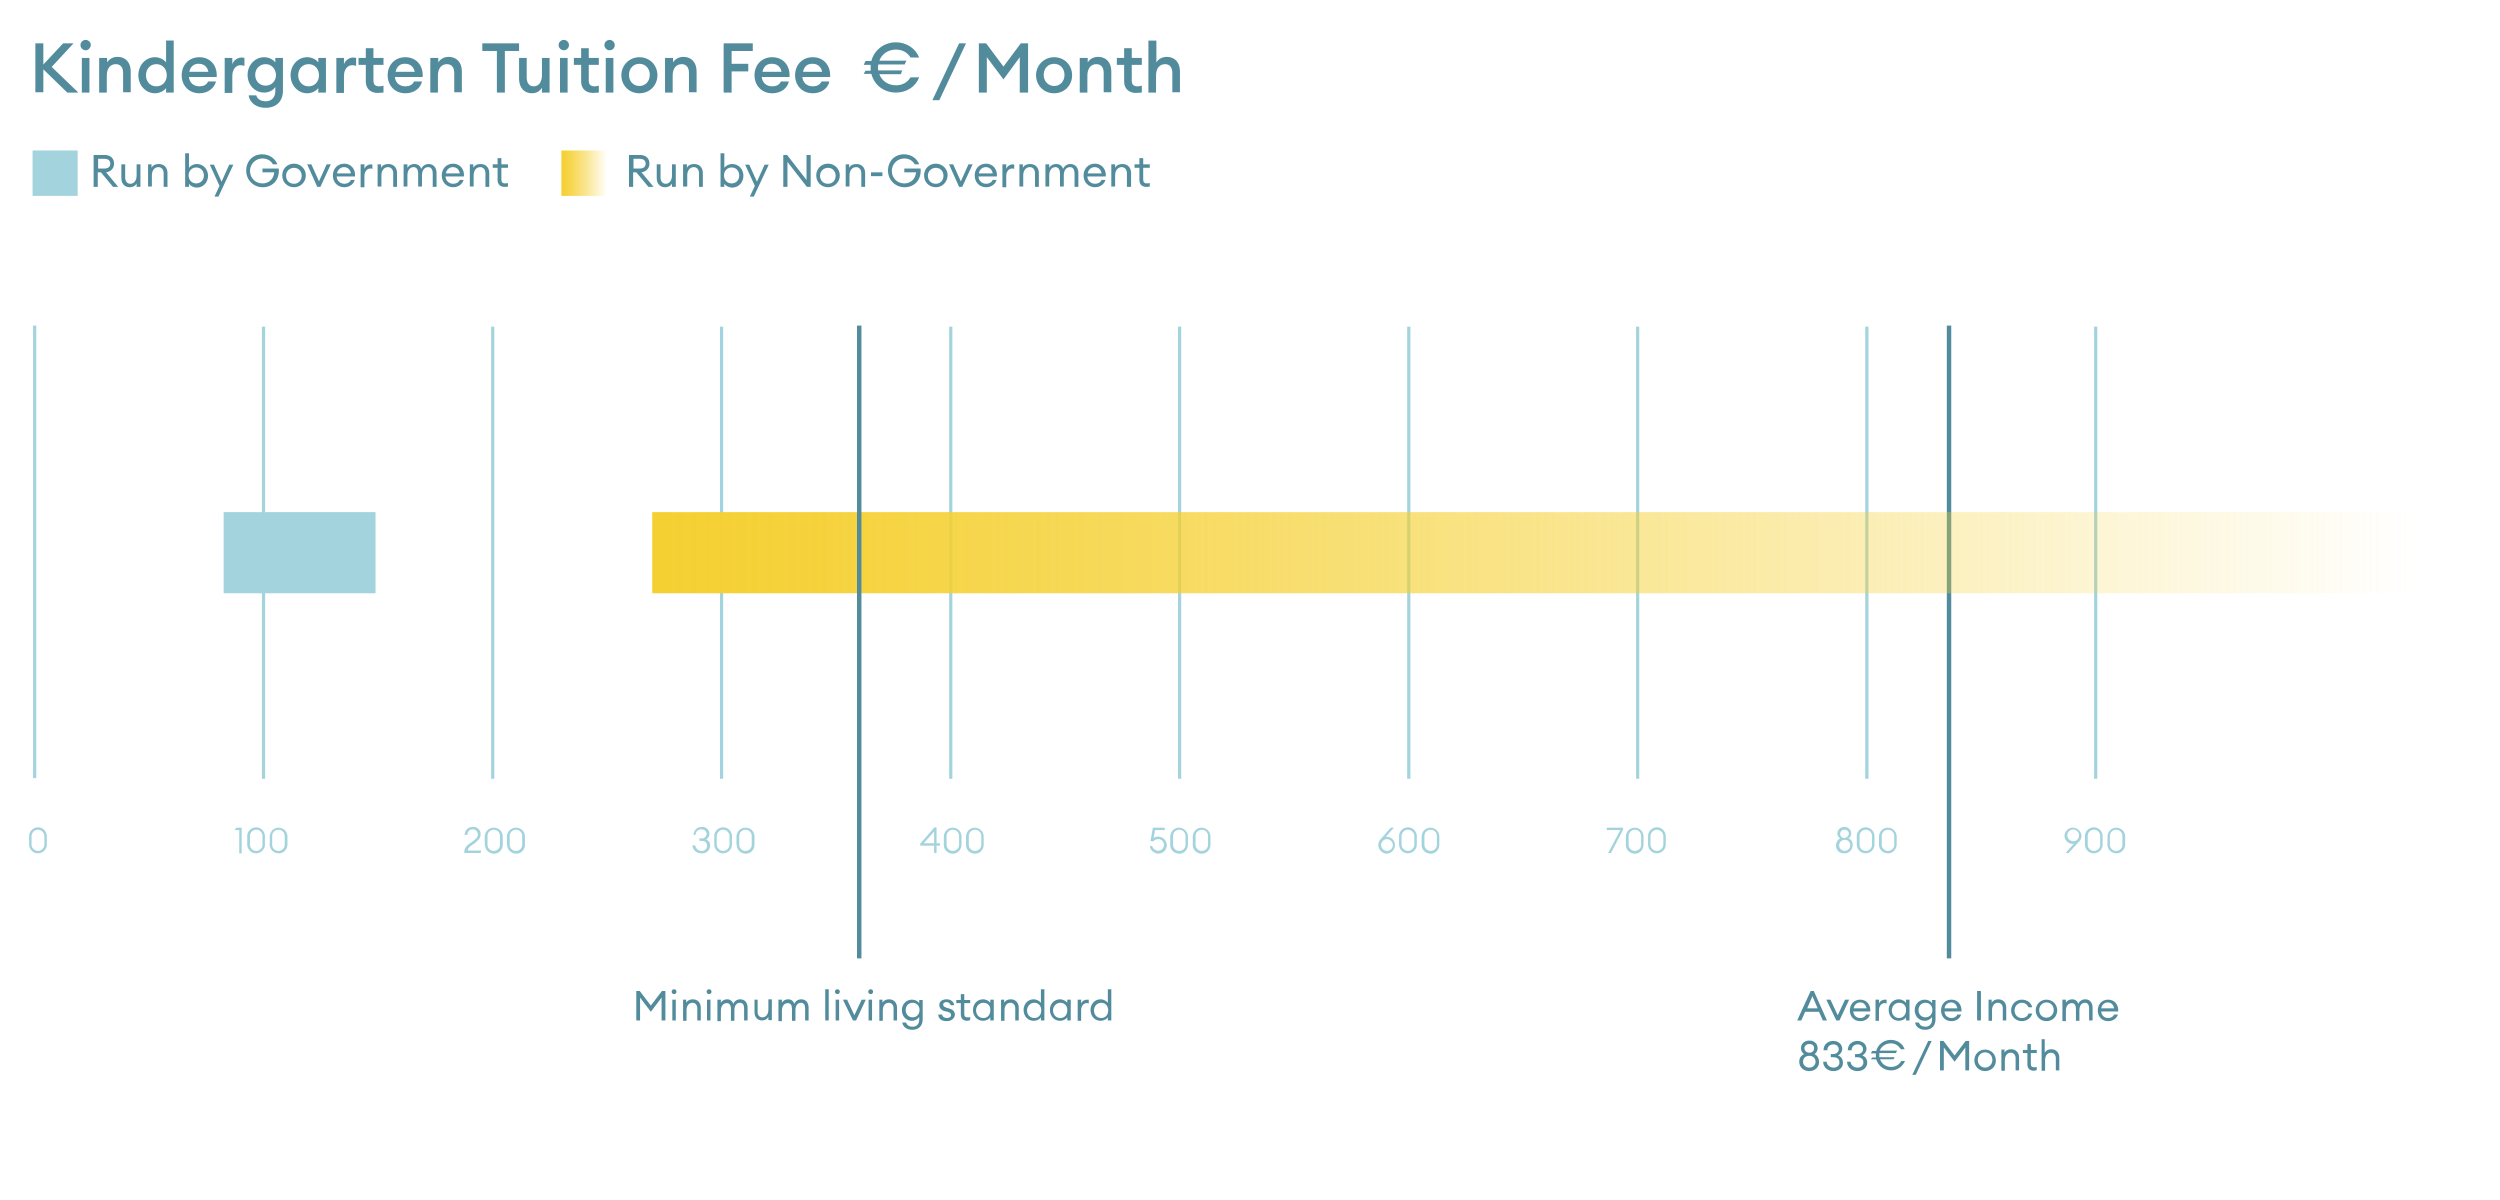 <?xml version="1.0" encoding="utf-8"?>
<!-- Generator: Adobe Illustrator 24.0.1, SVG Export Plug-In . SVG Version: 6.00 Build 0)  -->
<svg version="1.1" id="Layer_1" xmlns="http://www.w3.org/2000/svg" xmlns:xlink="http://www.w3.org/1999/xlink" x="0px" y="0px"
	 viewBox="0 0 721 346" style="enable-background:new 0 0 721 346;" xml:space="preserve">
<style type="text/css">
	.st0{fill:none;stroke:#A3D3DC;stroke-width:0.92;stroke-miterlimit:10;}
	.st1{fill:none;stroke:#528C9C;stroke-width:1.28;stroke-miterlimit:10;}
	.st2{fill:#A3D3DC;}
	.st3{fill:url(#SVGID_1_);}
	.st4{fill:url(#SVGID_2_);}
	.st5{enable-background:new    ;}
	.st6{fill:#528C9C;}
</style>
<title>Untitled-2</title>
<line class="st0" x1="10" y1="93.9" x2="10" y2="224.4"/>
<line class="st0" x1="76" y1="94.2" x2="76" y2="224.6"/>
<line class="st0" x1="142.1" y1="94.2" x2="142.1" y2="224.6"/>
<line class="st0" x1="208.1" y1="94.2" x2="208.1" y2="224.6"/>
<line class="st0" x1="274.2" y1="94.2" x2="274.2" y2="224.6"/>
<line class="st0" x1="406.3" y1="94.2" x2="406.3" y2="224.6"/>
<line class="st0" x1="472.3" y1="94.2" x2="472.3" y2="224.6"/>
<line class="st0" x1="538.4" y1="94.2" x2="538.4" y2="224.6"/>
<line class="st0" x1="604.4" y1="94.2" x2="604.4" y2="224.6"/>
<line class="st1" x1="562.1" y1="93.9" x2="562.1" y2="276.4"/>
<line class="st0" x1="340.2" y1="94.2" x2="340.2" y2="224.6"/>
<rect x="64.5" y="147.7" class="st2" width="43.8" height="23.4"/>
<rect x="9.4" y="43.4" class="st2" width="13" height="13.1"/>
<linearGradient id="SVGID_1_" gradientUnits="userSpaceOnUse" x1="161.95" y1="3193.95" x2="175.09" y2="3193.95" gradientTransform="matrix(1 0 0 1 0 -3144)">
	<stop  offset="0" style="stop-color:#F5D032"/>
	<stop  offset="9.000000e-02" style="stop-color:#F5D032;stop-opacity:0.95"/>
	<stop  offset="0.27" style="stop-color:#F5D032;stop-opacity:0.8"/>
	<stop  offset="0.5" style="stop-color:#F5D032;stop-opacity:0.57"/>
	<stop  offset="0.52" style="stop-color:#F5D032;stop-opacity:0.55"/>
	<stop  offset="0.71" style="stop-color:#F5D032;stop-opacity:0.34"/>
	<stop  offset="1" style="stop-color:#F5D032;stop-opacity:0"/>
</linearGradient>
<rect x="161.9" y="43.4" class="st3" width="13.1" height="13.1"/>
<linearGradient id="SVGID_2_" gradientUnits="userSpaceOnUse" x1="-6593.51" y1="-2500.33" x2="-6593.51" y2="-3009.03" gradientTransform="matrix(6.123234e-17 1 -1 6.123234e-17 -2312.23 6752.91)">
	<stop  offset="0" style="stop-color:#F5D032"/>
	<stop  offset="9.000000e-02" style="stop-color:#F5D032;stop-opacity:0.95"/>
	<stop  offset="0.27" style="stop-color:#F5D032;stop-opacity:0.8"/>
	<stop  offset="0.5" style="stop-color:#F5D032;stop-opacity:0.57"/>
	<stop  offset="0.52" style="stop-color:#F5D032;stop-opacity:0.55"/>
	<stop  offset="0.71" style="stop-color:#F5D032;stop-opacity:0.34"/>
	<stop  offset="1" style="stop-color:#F5D032;stop-opacity:0"/>
</linearGradient>
<rect x="188.1" y="147.7" class="st4" width="508.7" height="23.4"/>
<line class="st1" x1="247.8" y1="93.9" x2="247.8" y2="276.4"/>
<path class="st2" d="M529.5,243.8c0-0.9,0.5-1.7,1.2-2c-0.5-0.3-0.8-0.9-0.8-1.4c0-1,0.8-1.9,1.9-1.9h0.1c1-0.1,1.9,0.7,2,1.7
	c0,0.1,0,0.1,0,0.2c0,0.6-0.3,1.1-0.8,1.4c0.8,0.3,1.3,1.1,1.2,2c0,1.2-1,2.3-2.2,2.3c-0.1,0-0.2,0-0.2,0c-1.3,0.1-2.3-0.8-2.4-2.1
	C529.5,243.9,529.5,243.9,529.5,243.8z M533.6,243.8c0-0.9-0.6-1.6-1.5-1.6c-0.1,0-0.1,0-0.2,0c-0.9,0.1-1.5,0.8-1.5,1.7
	c0.1,0.9,0.8,1.5,1.7,1.5C533,245.3,533.6,244.6,533.6,243.8z M533.2,240.4c0-0.6-0.5-1.1-1.1-1.1H532c-0.6-0.1-1.2,0.4-1.3,1.1
	c0,0,0,0,0,0.1c0,0.7,0.6,1.2,1.2,1.2l0,0C532.6,241.6,533.2,241.1,533.2,240.4L533.2,240.4L533.2,240.4z"/>
<path class="st2" d="M535.5,243.4v-2.1c-0.1-1.4,1-2.6,2.4-2.7c1.4-0.1,2.6,1,2.7,2.4c0,0.1,0,0.2,0,0.3v2.1c0.1,1.4-1,2.6-2.4,2.7
	c-1.4,0.1-2.6-1-2.7-2.4C535.5,243.6,535.5,243.5,535.5,243.4z M539.9,243.4v-2.1c0.1-1-0.6-1.9-1.6-2s-1.9,0.6-2,1.6
	c0,0.1,0,0.3,0,0.4v2.1c-0.1,1,0.6,1.9,1.6,2s1.9-0.6,2-1.6C539.9,243.6,539.9,243.5,539.9,243.4z"/>
<path class="st2" d="M541.9,243.4v-2.1c0-1.4,1.1-2.6,2.5-2.6s2.6,1.1,2.6,2.5l0,0v2.1c0.1,1.4-0.9,2.7-2.3,2.8
	c-1.4,0.1-2.7-0.9-2.8-2.3C541.9,243.7,541.9,243.5,541.9,243.4z M546.3,243.4v-2.1c0.1-1-0.6-1.9-1.6-2s-1.9,0.6-2,1.6
	c0,0.1,0,0.3,0,0.4v2.1c-0.1,1,0.6,1.9,1.6,2s1.9-0.6,2-1.6C546.3,243.6,546.3,243.5,546.3,243.4z"/>
<path class="st2" d="M463.8,246l3.5-6.6h-3.9v-0.7h4.7v0.6l-3.5,6.7H463.8z"/>
<path class="st2" d="M468.9,243.4v-2.1c0-1.4,1.1-2.6,2.6-2.6c1.4,0,2.5,1.1,2.5,2.6v2.1c0.1,1.4-0.9,2.7-2.3,2.8s-2.7-0.9-2.8-2.3
	C468.9,243.7,468.9,243.5,468.9,243.4z M473.3,243.4v-2.1c0.1-1-0.6-1.9-1.6-2s-1.9,0.6-2,1.6c0,0.1,0,0.3,0,0.4v2.1
	c-0.1,1,0.6,1.9,1.6,2s1.9-0.6,2-1.6C473.3,243.6,473.3,243.5,473.3,243.4z"/>
<path class="st2" d="M475.3,243.4v-2.1c-0.1-1.4,1-2.6,2.4-2.7c1.4-0.1,2.6,1,2.7,2.4c0,0.1,0,0.2,0,0.3v2.1c0.1,1.4-1,2.6-2.4,2.7
	c-1.4,0.1-2.6-1-2.7-2.4C475.3,243.6,475.3,243.5,475.3,243.4z M479.7,243.4v-2.1c0.1-1-0.7-1.9-1.7-2s-1.9,0.7-2,1.7
	c0,0.1,0,0.2,0,0.3v2.1c-0.1,1,0.7,1.9,1.7,2s1.9-0.7,2-1.7C479.7,243.6,479.7,243.5,479.7,243.4z"/>
<path class="st2" d="M397.5,243.7c0-0.7,0.3-1.3,0.8-1.8l2.8-3.2h0.9l-2.4,2.7c0.1,0,0.3-0.1,0.4-0.1c1.3,0.1,2.3,1.1,2.3,2.4
	c0,1.4-1.1,2.5-2.5,2.5C398.6,246.1,397.5,245,397.5,243.7L397.5,243.7L397.5,243.7z M401.7,243.7c0-0.9-0.8-1.7-1.7-1.7
	c-0.9,0-1.7,0.8-1.7,1.7s0.8,1.7,1.7,1.7l0,0C400.9,245.4,401.7,244.7,401.7,243.7L401.7,243.7L401.7,243.7z"/>
<path class="st2" d="M403.5,243.4v-2.1c-0.1-1.4,1-2.6,2.4-2.7c1.4-0.1,2.6,1,2.7,2.4c0,0.1,0,0.2,0,0.3v2.1c0.1,1.4-1,2.6-2.4,2.7
	c-1.4,0.1-2.6-1-2.7-2.4C403.5,243.6,403.5,243.5,403.5,243.4z M407.9,243.4v-2.1c0.1-1-0.7-1.9-1.7-2s-1.9,0.7-2,1.7
	c0,0.1,0,0.2,0,0.3v2.1c-0.1,1,0.7,1.9,1.7,2s1.9-0.7,2-1.7C407.9,243.6,407.9,243.5,407.9,243.4z"/>
<path class="st2" d="M410,243.4v-2.1c0-1.4,1.1-2.6,2.5-2.6s2.6,1.1,2.6,2.6v2.1c0.1,1.4-0.9,2.7-2.3,2.8s-2.7-0.9-2.8-2.3
	C410,243.7,410,243.5,410,243.4z M414.4,243.4v-2.1c0.1-1-0.6-1.9-1.6-2s-1.9,0.6-2,1.6c0,0.1,0,0.3,0,0.4v2.1c-0.1,1,0.6,1.9,1.6,2
	s1.9-0.6,2-1.6C414.4,243.6,414.4,243.5,414.4,243.4z"/>
<path class="st2" d="M331.6,244h0.7c0.2,0.9,1.2,1.5,2.1,1.3c0.8-0.2,1.3-0.9,1.3-1.6c0-0.9-0.7-1.7-1.6-1.7H334
	c-0.6,0-1.1,0.3-1.5,0.7l-0.7-0.2l0.7-3.8h3.4v0.7h-2.8l-0.4,2.3c0.4-0.3,0.9-0.5,1.4-0.4c1.3,0,2.4,1.1,2.4,2.5
	c0,1.3-1.1,2.4-2.5,2.4C332.8,246.1,331.7,245.2,331.6,244z"/>
<path class="st2" d="M337.5,243.4v-2.1c0-1.4,1.1-2.6,2.5-2.6s2.6,1.1,2.6,2.6v2.1c0.1,1.4-0.9,2.7-2.3,2.8s-2.7-0.9-2.8-2.3
	C337.5,243.7,337.5,243.5,337.5,243.4z M341.9,243.4v-2.1c0.1-1-0.6-1.9-1.6-2s-1.9,0.6-2,1.6c0,0.1,0,0.3,0,0.4v2.1
	c-0.1,1,0.6,1.9,1.6,2s1.9-0.6,2-1.6C341.9,243.6,341.9,243.5,341.9,243.4z"/>
<path class="st2" d="M344,243.4v-2.1c0-1.4,1.1-2.6,2.5-2.6s2.6,1.1,2.6,2.6v2.1c0.1,1.4-0.9,2.7-2.3,2.8s-2.7-0.9-2.8-2.3
	C344,243.7,344,243.5,344,243.4z M348.4,243.4v-2.1c0.1-1-0.6-1.9-1.6-2s-1.9,0.6-2,1.6c0,0.1,0,0.3,0,0.4v2.1c-0.1,1,0.6,1.9,1.6,2
	s1.9-0.6,2-1.6C348.4,243.6,348.4,243.5,348.4,243.4z"/>
<path class="st2" d="M269.4,243.9h-4v-0.6l4.1-4.7h0.6v4.6h1v0.7h-1v2.1h-0.7V243.9z M269.4,239.8l-3,3.4h3V239.8z"/>
<path class="st2" d="M272.2,243.4v-2.1c0-1.4,1.1-2.6,2.6-2.6c1.4,0,2.5,1.1,2.5,2.6v2.1c0.1,1.4-0.9,2.7-2.3,2.8s-2.7-0.9-2.8-2.3
	C272.2,243.7,272.2,243.5,272.2,243.4z M276.6,243.4v-2.1c0.1-1-0.6-1.9-1.6-2s-1.9,0.6-2,1.6c0,0.1,0,0.3,0,0.4v2.1
	c-0.1,1,0.6,1.9,1.6,2s1.9-0.6,2-1.6C276.6,243.6,276.6,243.5,276.6,243.4z"/>
<path class="st2" d="M278.6,243.4v-2.1c0-1.4,1.1-2.6,2.5-2.6s2.6,1.1,2.6,2.6v2.1c0.1,1.4-0.9,2.7-2.3,2.8s-2.7-0.9-2.8-2.3
	C278.6,243.7,278.6,243.5,278.6,243.4z M283,243.4v-2.1c0.1-1-0.6-1.9-1.6-2s-1.9,0.6-2,1.6c0,0.1,0,0.3,0,0.4v2.1
	c-0.1,1,0.6,1.9,1.6,2s1.9-0.6,2-1.6C283,243.6,283,243.5,283,243.4z"/>
<path class="st2" d="M199.8,243.8h0.7c0.1,0.9,0.9,1.6,1.8,1.6c0.8,0.1,1.5-0.5,1.6-1.3c0-0.1,0-0.1,0-0.2c0-1-0.7-1.4-1.7-1.4h-0.5
	v-0.7h0.6c0.8,0.1,1.4-0.5,1.5-1.3l0,0c0-0.7-0.6-1.3-1.4-1.3h-0.1c-0.8-0.1-1.6,0.5-1.7,1.4c0,0.1,0,0.1,0,0.2H200
	c0-1.2,1-2.3,2.2-2.3c0.1,0,0.1,0,0.2,0c1.1-0.1,2.1,0.7,2.2,1.8c0,0.1,0,0.1,0,0.2c0,0.7-0.4,1.3-1,1.6c0.8,0.3,1.3,1,1.2,1.8
	c0,1.2-1,2.2-2.2,2.2c-0.1,0-0.1,0-0.2,0c-1.3,0.1-2.5-0.8-2.7-2.1C199.8,243.9,199.8,243.9,199.8,243.8z"/>
<path class="st2" d="M206,243.4v-2.1c-0.1-1.4,1-2.6,2.4-2.7s2.6,1,2.7,2.4c0,0.1,0,0.2,0,0.3v2.1c0.1,1.4-1,2.6-2.4,2.7
	s-2.6-1-2.7-2.4C206,243.6,206,243.5,206,243.4z M210.4,243.4v-2.1c0.1-1-0.7-1.9-1.7-2s-1.9,0.7-2,1.7c0,0.1,0,0.2,0,0.3v2.1
	c-0.1,1,0.7,1.9,1.7,2s1.9-0.7,2-1.7C210.4,243.6,210.4,243.5,210.4,243.4z"/>
<path class="st2" d="M212.4,243.4v-2.1c0-1.4,1.1-2.6,2.6-2.6s2.6,1.1,2.6,2.6v2.1c0.1,1.4-0.9,2.7-2.3,2.8
	c-1.4,0.1-2.7-0.9-2.8-2.3C212.4,243.7,212.4,243.5,212.4,243.4z M216.8,243.4v-2.1c0.1-1-0.6-1.9-1.6-2s-1.9,0.6-2,1.6
	c0,0.1,0,0.3,0,0.4v2.1c-0.1,1,0.6,1.9,1.6,2s1.9-0.6,2-1.6C216.8,243.6,216.8,243.5,216.8,243.4z"/>
<path class="st2" d="M138.6,246h-4.7v-0.3c0-1.6,1.4-2.3,2.5-3.1c0.9-0.7,1.4-1.1,1.4-2c0-0.7-0.6-1.4-1.3-1.4h-0.1
	c-0.8-0.1-1.6,0.6-1.6,1.4c0,0.1,0,0.1,0,0.2H134c0-1.2,0.9-2.3,2.2-2.3c0.1,0,0.1,0,0.2,0c1.1-0.1,2.1,0.7,2.2,1.8
	c0,0.1,0,0.2,0,0.3c0,1-0.5,1.6-1.7,2.6c-1,0.7-1.9,1.1-2,2.1h3.9L138.6,246z"/>
<path class="st2" d="M139.8,243.4v-2.1c0-1.4,1.1-2.6,2.6-2.6s2.6,1.1,2.6,2.6v2.1c0.1,1.4-0.9,2.7-2.3,2.8
	c-1.4,0.1-2.7-0.9-2.8-2.3C139.8,243.7,139.8,243.5,139.8,243.4z M144.2,243.4v-2.1c0.1-1-0.6-1.9-1.6-2s-1.9,0.6-2,1.6
	c0,0.1,0,0.3,0,0.4v2.1c-0.1,1,0.6,1.9,1.6,2s1.9-0.6,2-1.6C144.2,243.6,144.2,243.5,144.2,243.4z"/>
<path class="st2" d="M146.2,243.4v-2.1c0-1.4,1.1-2.6,2.6-2.6s2.6,1.1,2.6,2.6v2.1c0.1,1.4-0.9,2.7-2.3,2.8
	c-1.4,0.1-2.7-0.9-2.8-2.3C146.2,243.7,146.2,243.5,146.2,243.4z M150.6,243.4v-2.1c0.1-1-0.6-1.9-1.6-2s-1.9,0.6-2,1.6
	c0,0.1,0,0.3,0,0.4v2.1c-0.1,1,0.6,1.9,1.6,2s1.9-0.6,2-1.6C150.6,243.6,150.6,243.5,150.6,243.4z"/>
<path class="st2" d="M69,239.4h-1.4l0.6-0.7h1.5v7.4H69V239.4z"/>
<path class="st2" d="M71.3,243.4v-2.1c-0.1-1.4,1-2.6,2.4-2.7c1.4-0.1,2.6,1,2.7,2.4c0,0.1,0,0.2,0,0.3v2.1c0.1,1.4-1,2.6-2.4,2.7
	c-1.4,0.1-2.6-1-2.7-2.4C71.3,243.6,71.3,243.5,71.3,243.4z M75.7,243.4v-2.1c0.1-1-0.6-1.9-1.6-2s-1.9,0.6-2,1.6c0,0.1,0,0.3,0,0.4
	v2.1c-0.1,1,0.6,1.9,1.6,2s1.9-0.6,2-1.6C75.7,243.6,75.7,243.5,75.7,243.4z"/>
<path class="st2" d="M77.8,243.4v-2.1c0-1.4,1.1-2.6,2.5-2.6s2.6,1.1,2.6,2.5l0,0v2.1c0.1,1.4-0.9,2.7-2.3,2.8s-2.7-0.9-2.8-2.3
	C77.7,243.7,77.7,243.5,77.8,243.4z M82.1,243.4v-2.1c0.1-1-0.6-1.9-1.6-2s-1.9,0.6-2,1.6c0,0.1,0,0.3,0,0.4v2.1
	c-0.1,1,0.6,1.9,1.6,2s1.9-0.6,2-1.6C82.1,243.6,82.1,243.5,82.1,243.4z"/>
<path class="st2" d="M8.4,243.4v-2.1c-0.1-1.4,1-2.6,2.4-2.7s2.6,1,2.7,2.4c0,0.1,0,0.2,0,0.3v2.1c0.1,1.4-1,2.6-2.4,2.7
	s-2.6-1-2.7-2.4C8.4,243.6,8.4,243.5,8.4,243.4z M12.8,243.4v-2.1c0.1-1-0.7-1.9-1.7-2s-1.9,0.7-2,1.7c0,0.1,0,0.2,0,0.3v2.1
	c-0.1,1,0.7,1.9,1.7,2s1.9-0.7,2-1.7C12.8,243.6,12.8,243.5,12.8,243.4z"/>
<path class="st2" d="M598.1,243.3c-0.1,0-0.3,0.1-0.4,0.1c-1.3-0.1-2.3-1.1-2.3-2.4c0.1-1.4,1.3-2.4,2.6-2.3
	c1.2,0.1,2.2,1.1,2.3,2.3c0,0.7-0.3,1.4-0.8,1.8l-2.9,3.2h-0.9L598.1,243.3z M599.6,240.9c0-0.9-0.8-1.7-1.7-1.7s-1.7,0.8-1.7,1.7
	s0.8,1.7,1.7,1.7l0,0C598.8,242.7,599.6,241.9,599.6,240.9C599.6,241,599.6,241,599.6,240.9L599.6,240.9z"/>
<path class="st2" d="M601.3,243.4v-2.1c-0.1-1.4,1-2.6,2.4-2.7c1.4-0.1,2.6,1,2.7,2.4c0,0.1,0,0.2,0,0.3v2.1c0.1,1.4-1,2.6-2.4,2.7
	c-1.4,0.1-2.6-1-2.7-2.4C601.3,243.6,601.3,243.5,601.3,243.4z M605.7,243.4v-2.1c0.1-1-0.6-1.9-1.6-2s-1.9,0.6-2,1.6
	c0,0.1,0,0.3,0,0.4v2.1c-0.1,1,0.6,1.9,1.6,2s1.9-0.6,2-1.6C605.7,243.6,605.7,243.5,605.7,243.4z"/>
<path class="st2" d="M607.8,243.4v-2.1c0-1.4,1.1-2.6,2.5-2.6s2.6,1.1,2.6,2.5l0,0v2.1c0.1,1.4-0.9,2.7-2.3,2.8
	c-1.4,0.1-2.7-0.9-2.8-2.3C607.7,243.7,607.7,243.5,607.8,243.4z M612.1,243.4v-2.1c0.1-1-0.6-1.9-1.6-2s-1.9,0.6-2,1.6
	c0,0.1,0,0.3,0,0.4v2.1c-0.1,1,0.6,1.9,1.6,2s1.9-0.6,2-1.6C612.1,243.6,612.1,243.5,612.1,243.4z"/>
<g class="st5">
	<path class="st6" d="M10.2,12.5h2.3v6.1l5.7-6.1h3l-6.3,6.8l7.7,7.4h-3.2L12.5,20v6.6h-2.3V12.5z"/>
	<path class="st6" d="M24.7,14.5c-0.8,0-1.5-0.7-1.5-1.5c0-0.8,0.7-1.5,1.5-1.5c0.8,0,1.5,0.7,1.5,1.5
		C26.1,13.8,25.5,14.5,24.7,14.5z M23.6,16.7h2.2v10h-2.2V16.7z"/>
	<path class="st6" d="M28.7,16.7h2.2V18c0.6-1,1.7-1.6,3-1.6c2.3,0,3.8,1.6,3.8,4.2v6h-2.2V21c0-1.6-0.8-2.5-2.1-2.5
		c-1.5,0-2.6,1.1-2.6,3.3v4.9h-2.2V16.7z"/>
	<path class="st6" d="M44.7,16.5c1.4,0,2.6,0.7,3.2,1.5v-6.3h2.2v15h-2.2v-1.3c-0.6,0.8-1.8,1.5-3.2,1.5c-2.7,0-4.8-2.3-4.8-5.2
		S42,16.5,44.7,16.5z M45.1,18.5c-1.8,0-3,1.4-3,3.2c0,1.8,1.2,3.2,3,3.2c1.8,0,3-1.4,3-3.2C48.1,19.9,46.9,18.5,45.1,18.5z"/>
	<path class="st6" d="M57.5,26.9c-3,0-5.1-2.2-5.1-5.2c0-3,2.1-5.2,5.1-5.2c3.1,0,5.2,2.3,5,5.7h-8c0.1,1.5,1.2,2.7,3,2.7
		c1.1,0,2.1-0.4,2.5-1.4h2.3C61.8,25.4,60,26.9,57.5,26.9z M54.6,20.7h5.5c-0.3-1.6-1.5-2.3-2.7-2.3C56.1,18.3,54.9,19.1,54.6,20.7z
		"/>
	<path class="st6" d="M64.8,16.7H67v1.8c0.4-1.1,1.5-1.9,2.6-1.9c0.3,0,0.6,0,0.9,0.1v2.3c-0.4-0.1-0.7-0.2-1.1-0.2
		c-1.3,0-2.4,1.1-2.4,3.1v4.9h-2.2V16.7z"/>
	<path class="st6" d="M73.9,27.5c0.4,1.2,1.4,1.7,2.8,1.7c1.5,0,2.7-1,2.7-2.9v-1.2c-0.6,0.9-1.8,1.6-3.2,1.6
		c-2.7,0-4.8-2.2-4.8-5.1c0-2.8,2.1-5.1,4.8-5.1c1.4,0,2.6,0.7,3.2,1.5v-1.3h2.2v9.4c0,3.5-2.3,5-5,5c-2.7,0-4.6-1.5-4.9-3.6H73.9z
		 M76.6,18.5c-1.7,0-3,1.3-3,3.1c0,1.8,1.3,3.1,3,3.1c1.7,0,3-1.3,3-3.1C79.5,19.8,78.3,18.5,76.6,18.5z"/>
	<path class="st6" d="M88.6,16.5c1.4,0,2.6,0.7,3.2,1.5v-1.3H94v10h-2.2v-1.3c-0.6,0.8-1.8,1.5-3.2,1.5c-2.7,0-4.8-2.3-4.8-5.2
		S85.9,16.5,88.6,16.5z M89,18.5c-1.8,0-3,1.4-3,3.2c0,1.8,1.2,3.2,3,3.2c1.8,0,3-1.4,3-3.2C92,19.9,90.8,18.5,89,18.5z"/>
	<path class="st6" d="M97,16.7h2.2v1.8c0.4-1.1,1.5-1.9,2.6-1.9c0.3,0,0.6,0,0.9,0.1v2.3c-0.4-0.1-0.7-0.2-1.1-0.2
		c-1.3,0-2.4,1.1-2.4,3.1v4.9H97V16.7z"/>
	<path class="st6" d="M108.9,26.8c-1.9,0-3.4-1.1-3.4-3.3v-4.8h-2.1v-2h2.1v-2.8h2.2v2.8h2.9v2h-2.9v4.5c0,1.2,0.5,1.7,1.7,1.7
		c0.4,0,0.9-0.1,1.2-0.2v2C110.1,26.7,109.6,26.8,108.9,26.8z"/>
	<path class="st6" d="M116.9,26.9c-3,0-5.1-2.2-5.1-5.2c0-3,2.1-5.2,5.1-5.2c3.1,0,5.2,2.3,5,5.7h-8c0.1,1.5,1.2,2.7,3,2.7
		c1.1,0,2.1-0.4,2.5-1.4h2.3C121.3,25.4,119.5,26.9,116.9,26.9z M114.1,20.7h5.5c-0.3-1.6-1.5-2.3-2.7-2.3
		C115.5,18.3,114.4,19.1,114.1,20.7z"/>
	<path class="st6" d="M124.2,16.7h2.2V18c0.6-1,1.7-1.6,3-1.6c2.3,0,3.8,1.6,3.8,4.2v6h-2.2V21c0-1.6-0.8-2.5-2.1-2.5
		c-1.5,0-2.6,1.1-2.6,3.3v4.9h-2.2V16.7z"/>
	<path class="st6" d="M143.2,14.7h-4.1v-2.2h10.6v2.2h-4.1v12h-2.3V14.7z"/>
	<path class="st6" d="M149.7,16.7h2.2v5.6c0,1.6,0.7,2.6,2,2.6c1.4,0,2.4-1.1,2.4-3.3v-4.9h2.2v10h-2.2v-1.4c-0.6,1-1.6,1.6-2.9,1.6
		c-2.3,0-3.7-1.7-3.7-4.2V16.7z"/>
	<path class="st6" d="M162.6,14.5c-0.8,0-1.5-0.7-1.5-1.5c0-0.8,0.7-1.5,1.5-1.5c0.8,0,1.5,0.7,1.5,1.5
		C164.1,13.8,163.4,14.5,162.6,14.5z M161.5,16.7h2.2v10h-2.2V16.7z"/>
	<path class="st6" d="M171,26.8c-1.9,0-3.4-1.1-3.4-3.3v-4.8h-2.1v-2h2.1v-2.8h2.2v2.8h2.9v2h-2.9v4.5c0,1.2,0.5,1.7,1.7,1.7
		c0.4,0,0.9-0.1,1.2-0.2v2C172.2,26.7,171.7,26.8,171,26.8z"/>
	<path class="st6" d="M175.8,14.5c-0.8,0-1.5-0.7-1.5-1.5c0-0.8,0.7-1.5,1.5-1.5c0.8,0,1.5,0.7,1.5,1.5
		C177.3,13.8,176.7,14.5,175.8,14.5z M174.7,16.7h2.2v10h-2.2V16.7z"/>
	<path class="st6" d="M184.4,26.9c-3,0-5.2-2.3-5.2-5.2s2.3-5.2,5.2-5.2c3,0,5.2,2.3,5.2,5.2S187.4,26.9,184.4,26.9z M184.4,24.8
		c1.8,0,3-1.4,3-3.2s-1.2-3.2-3-3.2c-1.8,0-3,1.4-3,3.2S182.6,24.8,184.4,24.8z"/>
	<path class="st6" d="M191.9,16.7h2.2V18c0.6-1,1.7-1.6,3-1.6c2.3,0,3.8,1.6,3.8,4.2v6h-2.2V21c0-1.6-0.8-2.5-2.1-2.5
		c-1.5,0-2.6,1.1-2.6,3.3v4.9h-2.2V16.7z"/>
	<path class="st6" d="M208.7,12.5h8.4v2.2h-6.1v3.7h4.8v2.2h-4.8v6.1h-2.3V12.5z"/>
	<path class="st6" d="M222.7,26.9c-3,0-5.1-2.2-5.1-5.2c0-3,2.1-5.2,5.1-5.2c3.1,0,5.2,2.3,5,5.7h-8c0.1,1.5,1.2,2.7,3,2.7
		c1.1,0,2.1-0.4,2.5-1.4h2.3C227.1,25.4,225.3,26.9,222.7,26.9z M219.9,20.7h5.5c-0.3-1.6-1.5-2.3-2.7-2.3
		C221.3,18.3,220.2,19.1,219.9,20.7z"/>
	<path class="st6" d="M234.4,26.9c-3,0-5.1-2.2-5.1-5.2c0-3,2.1-5.2,5.1-5.2c3.1,0,5.2,2.3,5,5.7h-8c0.1,1.5,1.2,2.7,3,2.7
		c1.1,0,2.1-0.4,2.5-1.4h2.3C238.8,25.4,237,26.9,234.4,26.9z M231.6,20.7h5.5c-0.3-1.6-1.5-2.3-2.7-2.3
		C233,18.3,231.9,19.1,231.6,20.7z"/>
</g>
<g class="st5">
	<path class="st6" d="M249.6,20.4h1.5c0-0.3,0-0.6,0-0.8c0-0.3,0-0.6,0-0.9h-2l0.5-1.1h1.7c0.8-3.2,3.7-5.4,7.1-5.4
		c3,0,5.6,1.7,6.7,4.4h-2.5c-0.9-1.5-2.4-2.3-4.2-2.3c-2.3,0-4.1,1.3-4.8,3.2h7.8l-0.5,1.1h-7.6c0,0.3-0.1,0.6-0.1,0.9
		c0,0.3,0,0.6,0.1,0.8h6.9l-0.4,1.1h-6.2c0.7,1.9,2.5,3.2,4.8,3.2c1.8,0,3.3-0.8,4.2-2.3h2.5c-1.1,2.8-3.7,4.4-6.7,4.4
		c-3.5,0-6.3-2.2-7.1-5.4h-2.2L249.6,20.4z"/>
</g>
<g class="st5">
	<path class="st6" d="M276.6,12.5h2l-7.7,16.4h-2L276.6,12.5z"/>
</g>
<g class="st5">
	<path class="st6" d="M284.6,16.5v10.2h-2.3V12.5h2.1l5,6.7l5-6.7h2.1v14.2h-2.4V16.5l-4.7,6.4L284.6,16.5z"/>
	<path class="st6" d="M304,26.9c-3,0-5.2-2.3-5.2-5.2s2.3-5.2,5.2-5.2c3,0,5.2,2.3,5.2,5.2S307,26.9,304,26.9z M304,24.8
		c1.8,0,3-1.4,3-3.2s-1.2-3.2-3-3.2c-1.8,0-3,1.4-3,3.2S302.3,24.8,304,24.8z"/>
	<path class="st6" d="M311.5,16.7h2.2V18c0.6-1,1.7-1.6,3-1.6c2.3,0,3.8,1.6,3.8,4.2v6h-2.2V21c0-1.6-0.8-2.5-2.1-2.5
		c-1.5,0-2.6,1.1-2.6,3.3v4.9h-2.2V16.7z"/>
	<path class="st6" d="M327.6,26.8c-1.9,0-3.4-1.1-3.4-3.3v-4.8h-2.1v-2h2.1v-2.8h2.2v2.8h2.9v2h-2.9v4.5c0,1.2,0.5,1.7,1.7,1.7
		c0.4,0,0.9-0.1,1.2-0.2v2C328.8,26.7,328.3,26.8,327.6,26.8z"/>
	<path class="st6" d="M331.3,11.7h2.2V18c0.6-1,1.7-1.6,3-1.6c2.3,0,3.8,1.6,3.8,4.2v6h-2.2V21c0-1.6-0.8-2.5-2.1-2.5
		c-1.5,0-2.6,1.1-2.6,3.3v4.9h-2.2V11.7z"/>
</g>
<g class="st5">
	<path class="st6" d="M27.1,44.7h3.1c1.7,0,2.7,1,2.7,2.5c0,1.3-0.9,2.3-2.3,2.5l3.5,4.2h-1.5l-3.5-4.2h-0.9v4.2h-1.2V44.7z
		 M30.1,48.6c1.1,0,1.7-0.5,1.7-1.4c0-0.9-0.6-1.4-1.7-1.4h-1.8v2.8H30.1z"/>
	<path class="st6" d="M35,47.4h1.1v3.8c0,1.1,0.6,1.8,1.5,1.8c1,0,1.8-0.9,1.8-2.4v-3.2h1.1v6.5h-1.1v-1c-0.4,0.8-1.2,1.1-2,1.1
		c-1.4,0-2.4-1-2.4-2.6V47.4z"/>
	<path class="st6" d="M42.6,47.4h1.1v1c0.4-0.8,1.2-1.1,2.1-1.1c1.5,0,2.5,1,2.5,2.6v4h-1.1V50c0-1.1-0.6-1.8-1.5-1.8
		c-1.1,0-1.9,0.9-1.9,2.4v3.2h-1.1V47.4z"/>
	<path class="st6" d="M54.5,53.9h-1.1v-9.7h1.1v4.2c0.4-0.6,1.3-1.1,2.3-1.1c1.8,0,3.2,1.5,3.2,3.4c0,1.9-1.4,3.4-3.2,3.4
		c-1,0-1.9-0.5-2.3-1.1V53.9z M56.6,48.3c-1.3,0-2.2,1-2.2,2.3c0,1.3,0.9,2.3,2.2,2.3c1.3,0,2.2-1,2.2-2.3
		C58.8,49.3,57.9,48.3,56.6,48.3z"/>
	<path class="st6" d="M61.9,56.6l1.4-3l-2.8-6.1h1.2l2.2,4.9l2.2-4.9h1.2l-4.3,9.2H61.9z"/>
	<path class="st6" d="M75.6,44.5c2.2,0,3.8,1.3,4.4,2.9h-1.3c-0.5-1-1.6-1.7-3-1.7c-2,0-3.6,1.6-3.6,3.6s1.5,3.6,3.6,3.6
		c1.9,0,3.2-1.3,3.4-3.2h-3.4v-1.1h4.7c0.3,3.4-1.9,5.4-4.6,5.4c-2.7,0-4.8-2.1-4.8-4.8S72.9,44.5,75.6,44.5z"/>
	<path class="st6" d="M84.8,54c-2,0-3.4-1.5-3.4-3.4c0-1.9,1.4-3.4,3.4-3.4c1.9,0,3.4,1.5,3.4,3.4C88.2,52.5,86.7,54,84.8,54z
		 M84.8,53c1.3,0,2.2-1,2.2-2.3s-0.9-2.3-2.2-2.3c-1.3,0-2.3,1-2.3,2.3S83.4,53,84.8,53z"/>
	<path class="st6" d="M88.6,47.4h1.2l2.2,4.9l2.2-4.9h1.2l-3,6.5h-0.9L88.6,47.4z"/>
	<path class="st6" d="M99.3,54c-1.9,0-3.3-1.4-3.3-3.4c0-1.9,1.3-3.4,3.3-3.4c2,0,3.3,1.7,3.1,3.7h-5.3c0,1.2,1,2.1,2.2,2.1
		c0.8,0,1.5-0.3,1.9-1.1h1.1C102,53,100.9,54,99.3,54z M97.2,50h4c-0.2-1.2-1-1.8-2-1.8C98.4,48.2,97.4,48.8,97.2,50z"/>
	<path class="st6" d="M104,47.4h1.1v1.3c0.3-0.8,1.1-1.3,1.8-1.3c0.2,0,0.3,0,0.5,0.1v1.2c-0.2-0.1-0.4-0.1-0.6-0.1
		c-0.8,0-1.7,0.7-1.7,2.2v3.2H104V47.4z"/>
	<path class="st6" d="M108.8,47.4h1.1v1c0.4-0.8,1.2-1.1,2.1-1.1c1.5,0,2.5,1,2.5,2.6v4h-1.1V50c0-1.1-0.6-1.8-1.5-1.8
		c-1.1,0-1.9,0.9-1.9,2.4v3.2h-1.1V47.4z"/>
	<path class="st6" d="M116.4,47.4h1.1v1c0.4-0.7,1.1-1.1,2-1.1c1,0,1.7,0.5,2,1.4c0.4-0.9,1.2-1.4,2.1-1.4c1.4,0,2.3,1,2.3,2.6v4
		h-1.1V50c0-1-0.4-1.8-1.3-1.8c-1.1,0-1.8,0.9-1.8,2.4v3.2h-1.1V50c0-1-0.4-1.8-1.3-1.8c-1.1,0-1.8,0.9-1.8,2.4v3.2h-1.1V47.4z"/>
	<path class="st6" d="M130.7,54c-1.9,0-3.3-1.4-3.3-3.4c0-1.9,1.3-3.4,3.3-3.4c2,0,3.3,1.7,3.1,3.7h-5.3c0,1.2,1,2.1,2.2,2.1
		c0.8,0,1.5-0.3,1.9-1.1h1.1C133.4,53,132.3,54,130.7,54z M128.6,50h4c-0.2-1.2-1-1.8-2-1.8C129.7,48.2,128.8,48.8,128.6,50z"/>
	<path class="st6" d="M135.4,47.4h1.1v1c0.4-0.8,1.2-1.1,2.1-1.1c1.5,0,2.5,1,2.5,2.6v4h-1.1V50c0-1.1-0.6-1.8-1.5-1.8
		c-1.1,0-1.9,0.9-1.9,2.4v3.2h-1.1V47.4z"/>
	<path class="st6" d="M145.5,53.9c-1.1,0-2-0.6-2-2v-3.5h-1.4v-1h1.4v-1.8h1.1v1.8h1.9v1h-1.9v3.4c0,0.8,0.4,1.1,1.1,1.1
		c0.3,0,0.6-0.1,0.8-0.1v1C146.2,53.9,145.9,53.9,145.5,53.9z"/>
</g>
<g class="st5">
	<path class="st6" d="M181.5,44.7h3.1c1.7,0,2.7,1,2.7,2.5c0,1.3-0.9,2.3-2.3,2.5l3.5,4.2h-1.5l-3.5-4.2h-0.9v4.2h-1.2V44.7z
		 M184.5,48.6c1.1,0,1.7-0.5,1.7-1.4c0-0.9-0.6-1.4-1.7-1.4h-1.8v2.8H184.5z"/>
	<path class="st6" d="M189.4,47.4h1.1v3.8c0,1.1,0.6,1.8,1.5,1.8c1,0,1.8-0.9,1.8-2.4v-3.2h1.1v6.5h-1.1v-1c-0.4,0.8-1.2,1.1-2,1.1
		c-1.4,0-2.4-1-2.4-2.6V47.4z"/>
	<path class="st6" d="M197,47.4h1.1v1c0.4-0.8,1.2-1.1,2.1-1.1c1.5,0,2.5,1,2.5,2.6v4h-1.1V50c0-1.1-0.6-1.8-1.5-1.8
		c-1.1,0-1.9,0.9-1.9,2.4v3.2H197V47.4z"/>
	<path class="st6" d="M208.9,53.9h-1.1v-9.7h1.1v4.2c0.4-0.6,1.3-1.1,2.3-1.1c1.8,0,3.2,1.5,3.2,3.4c0,1.9-1.4,3.4-3.2,3.4
		c-1,0-1.9-0.5-2.3-1.1V53.9z M211,48.3c-1.3,0-2.2,1-2.2,2.3c0,1.3,0.9,2.3,2.2,2.3c1.3,0,2.2-1,2.2-2.3
		C213.2,49.3,212.3,48.3,211,48.3z"/>
	<path class="st6" d="M216.3,56.6l1.4-3l-2.8-6.1h1.2l2.2,4.9l2.2-4.9h1.2l-4.3,9.2H216.3z"/>
	<path class="st6" d="M232.7,53.9l-5.6-7.2v7.2h-1.2v-9.2h1.1l5.6,7.2v-7.2h1.2v9.2H232.7z"/>
	<path class="st6" d="M238.8,54c-2,0-3.4-1.5-3.4-3.4c0-1.9,1.4-3.4,3.4-3.4c1.9,0,3.4,1.5,3.4,3.4C242.2,52.5,240.7,54,238.8,54z
		 M238.8,53c1.3,0,2.2-1,2.2-2.3s-0.9-2.3-2.2-2.3c-1.3,0-2.3,1-2.3,2.3S237.4,53,238.8,53z"/>
	<path class="st6" d="M243.8,47.4h1.1v1c0.4-0.8,1.2-1.1,2.1-1.1c1.5,0,2.5,1,2.5,2.6v4h-1.1V50c0-1.1-0.6-1.8-1.5-1.8
		c-1.1,0-1.9,0.9-1.9,2.4v3.2h-1.1V47.4z"/>
	<path class="st6" d="M251.2,49.7h3.3v1.1h-3.3V49.7z"/>
	<path class="st6" d="M260.7,44.5c2.2,0,3.8,1.3,4.4,2.9h-1.3c-0.5-1-1.6-1.7-3-1.7c-2,0-3.6,1.6-3.6,3.6s1.5,3.6,3.6,3.6
		c1.9,0,3.2-1.3,3.4-3.2h-3.4v-1.1h4.7c0.3,3.4-1.9,5.4-4.6,5.4c-2.7,0-4.8-2.1-4.8-4.8S258,44.5,260.7,44.5z"/>
	<path class="st6" d="M269.9,54c-2,0-3.4-1.5-3.4-3.4c0-1.9,1.4-3.4,3.4-3.4c1.9,0,3.4,1.5,3.4,3.4C273.2,52.5,271.8,54,269.9,54z
		 M269.9,53c1.3,0,2.2-1,2.2-2.3s-0.9-2.3-2.2-2.3c-1.3,0-2.3,1-2.3,2.3S268.5,53,269.9,53z"/>
	<path class="st6" d="M273.7,47.4h1.2l2.2,4.9l2.2-4.9h1.2l-3,6.5h-0.9L273.7,47.4z"/>
	<path class="st6" d="M284.4,54c-1.9,0-3.3-1.4-3.3-3.4c0-1.9,1.3-3.4,3.3-3.4c2,0,3.3,1.7,3.1,3.7h-5.3c0,1.2,1,2.1,2.2,2.1
		c0.8,0,1.5-0.3,1.9-1.1h1.1C287.1,53,286,54,284.4,54z M282.3,50h4c-0.2-1.2-1-1.8-2-1.8C283.4,48.2,282.5,48.8,282.3,50z"/>
	<path class="st6" d="M289.1,47.4h1.1v1.3c0.3-0.8,1.1-1.3,1.8-1.3c0.2,0,0.3,0,0.5,0.1v1.2c-0.2-0.1-0.4-0.1-0.6-0.1
		c-0.8,0-1.7,0.7-1.7,2.2v3.2h-1.1V47.4z"/>
	<path class="st6" d="M293.9,47.4h1.1v1c0.4-0.8,1.2-1.1,2.1-1.1c1.5,0,2.5,1,2.5,2.6v4h-1.1V50c0-1.1-0.6-1.8-1.5-1.8
		c-1.1,0-1.9,0.9-1.9,2.4v3.2h-1.1V47.4z"/>
	<path class="st6" d="M301.5,47.4h1.1v1c0.4-0.7,1.1-1.1,2-1.1c1,0,1.7,0.5,2,1.4c0.4-0.9,1.2-1.4,2.1-1.4c1.4,0,2.3,1,2.3,2.6v4
		h-1.1V50c0-1-0.4-1.8-1.3-1.8c-1.1,0-1.8,0.9-1.8,2.4v3.2h-1.1V50c0-1-0.4-1.8-1.3-1.8c-1.1,0-1.8,0.9-1.8,2.4v3.2h-1.1V47.4z"/>
	<path class="st6" d="M315.8,54c-1.9,0-3.3-1.4-3.3-3.4c0-1.9,1.3-3.4,3.3-3.4c2,0,3.3,1.7,3.1,3.7h-5.3c0,1.2,1,2.1,2.2,2.1
		c0.8,0,1.5-0.3,1.9-1.1h1.1C318.5,53,317.4,54,315.8,54z M313.7,50h4c-0.2-1.2-1-1.8-2-1.8C314.8,48.2,313.9,48.8,313.7,50z"/>
	<path class="st6" d="M320.5,47.4h1.1v1c0.4-0.8,1.2-1.1,2.1-1.1c1.5,0,2.5,1,2.5,2.6v4H325V50c0-1.1-0.6-1.8-1.5-1.8
		c-1.1,0-1.9,0.9-1.9,2.4v3.2h-1.1V47.4z"/>
	<path class="st6" d="M330.6,53.9c-1.1,0-2-0.6-2-2v-3.5h-1.4v-1h1.4v-1.8h1.1v1.8h1.9v1h-1.9v3.4c0,0.8,0.4,1.1,1.1,1.1
		c0.3,0,0.6-0.1,0.8-0.1v1C331.3,53.9,331,53.9,330.6,53.9z"/>
</g>
<g class="st5">
	<path class="st6" d="M184.6,287.7v6.6h-1.1v-8.5h1l3.2,4.2l3.2-4.2h1v8.5h-1.1v-6.6l-3.1,4.1L184.6,287.7z"/>
	<path class="st6" d="M194.4,286.7c-0.4,0-0.7-0.3-0.7-0.7c0-0.4,0.3-0.7,0.7-0.7s0.7,0.3,0.7,0.7
		C195.1,286.4,194.8,286.7,194.4,286.7z M193.9,288.3h1v6h-1V288.3z"/>
	<path class="st6" d="M196.9,288.3h1v0.9c0.4-0.7,1.1-1,1.9-1c1.3,0,2.3,0.9,2.3,2.4v3.7h-1v-3.5c0-1-0.6-1.6-1.4-1.6
		c-1,0-1.7,0.8-1.7,2.2v3h-1V288.3z"/>
	<path class="st6" d="M204.5,286.7c-0.4,0-0.7-0.3-0.7-0.7c0-0.4,0.3-0.7,0.7-0.7s0.7,0.3,0.7,0.7
		C205.2,286.4,204.9,286.7,204.5,286.7z M203.9,288.3h1v6h-1V288.3z"/>
	<path class="st6" d="M206.9,288.3h1v0.9c0.3-0.6,1-1,1.8-1c0.9,0,1.5,0.5,1.8,1.3c0.3-0.8,1.1-1.3,2-1.3c1.3,0,2.1,1,2.1,2.4v3.7
		h-1v-3.5c0-1-0.4-1.6-1.2-1.6c-1,0-1.6,0.8-1.6,2.2v3h-1v-3.5c0-1-0.4-1.6-1.2-1.6c-1,0-1.7,0.8-1.7,2.2v3h-1V288.3z"/>
	<path class="st6" d="M217.5,288.3h1v3.5c0,1,0.5,1.6,1.4,1.6c0.9,0,1.7-0.8,1.7-2.2v-3h1v6h-1v-0.9c-0.4,0.7-1.1,1-1.8,1
		c-1.3,0-2.2-0.9-2.2-2.4V288.3z"/>
	<path class="st6" d="M224.5,288.3h1v0.9c0.3-0.6,1-1,1.8-1c0.9,0,1.5,0.5,1.8,1.3c0.3-0.8,1.1-1.3,2-1.3c1.3,0,2.1,1,2.1,2.4v3.7
		h-1v-3.5c0-1-0.4-1.6-1.2-1.6c-1,0-1.6,0.8-1.6,2.2v3h-1v-3.5c0-1-0.4-1.6-1.2-1.6c-1,0-1.7,0.8-1.7,2.2v3h-1V288.3z"/>
	<path class="st6" d="M238,285.3h1v9h-1V285.3z"/>
	<path class="st6" d="M241.5,286.7c-0.4,0-0.7-0.3-0.7-0.7c0-0.4,0.3-0.7,0.7-0.7s0.7,0.3,0.7,0.7
		C242.2,286.4,241.9,286.7,241.5,286.7z M241,288.3h1v6h-1V288.3z"/>
	<path class="st6" d="M243.1,288.3h1.2l2.1,4.5l2.1-4.5h1.2l-2.8,6h-0.9L243.1,288.3z"/>
	<path class="st6" d="M251.1,286.7c-0.4,0-0.7-0.3-0.7-0.7c0-0.4,0.3-0.7,0.7-0.7s0.7,0.3,0.7,0.7
		C251.8,286.4,251.5,286.7,251.1,286.7z M250.5,288.3h1v6h-1V288.3z"/>
	<path class="st6" d="M253.5,288.3h1v0.9c0.4-0.7,1.1-1,1.9-1c1.3,0,2.3,0.9,2.3,2.4v3.7h-1v-3.5c0-1-0.6-1.6-1.4-1.6
		c-1,0-1.7,0.8-1.7,2.2v3h-1V288.3z"/>
	<path class="st6" d="M261.3,294.9c0.3,0.8,0.9,1.2,1.9,1.2c1.1,0,1.9-0.7,1.9-2.1v-0.7c-0.4,0.6-1.2,1.1-2.1,1.1
		c-1.7,0-2.9-1.3-2.9-3.1c0-1.7,1.3-3,2.9-3c0.9,0,1.7,0.4,2.1,1v-0.9h1v5.6c0,2-1.3,3-3,3c-1.6,0-2.7-0.9-2.9-2.1H261.3z
		 M263.2,289.2c-1.2,0-2,0.9-2,2.1c0,1.2,0.8,2.1,2,2.1s2-0.9,2-2.1C265.2,290.1,264.4,289.2,263.2,289.2z"/>
	<path class="st6" d="M273,294.5c-1.3,0-2.4-0.6-2.4-1.9h1.1c0.1,0.7,0.8,1,1.4,1c0.6,0,1.2-0.3,1.2-0.8c0-0.5-0.3-0.8-1-1l-0.9-0.2
		c-1-0.3-1.5-0.9-1.5-1.8c0-1,0.9-1.6,2.1-1.6c1.3,0,2.1,0.8,2.2,1.7h-1c-0.2-0.5-0.6-0.9-1.2-0.9c-0.6,0-1,0.3-1,0.7
		c0,0.4,0.3,0.7,0.9,0.9l1,0.3c1,0.3,1.5,0.9,1.5,1.8C275.2,293.9,274.2,294.5,273,294.5z"/>
	<path class="st6" d="M278.9,294.4c-1,0-1.8-0.6-1.8-1.8v-3.3h-1.3v-0.9h1.3v-1.7h1v1.7h1.7v0.9h-1.7v3.1c0,0.8,0.3,1,1,1
		c0.3,0,0.5,0,0.7-0.1v0.9C279.5,294.3,279.2,294.4,278.9,294.4z"/>
	<path class="st6" d="M283.5,288.2c0.9,0,1.7,0.5,2.1,1v-0.9h1v6h-1v-0.9c-0.4,0.6-1.2,1-2.1,1c-1.7,0-2.9-1.4-2.9-3.1
		C280.6,289.6,281.8,288.2,283.5,288.2z M283.6,289.2c-1.2,0-2.1,1-2.1,2.2c0,1.2,0.8,2.2,2.1,2.2s2-1,2-2.2
		C285.7,290.1,284.9,289.2,283.6,289.2z"/>
	<path class="st6" d="M288.6,288.3h1v0.9c0.4-0.7,1.1-1,1.9-1c1.3,0,2.3,0.9,2.3,2.4v3.7h-1v-3.5c0-1-0.6-1.6-1.4-1.6
		c-1,0-1.7,0.8-1.7,2.2v3h-1V288.3z"/>
	<path class="st6" d="M298.1,288.2c0.9,0,1.7,0.5,2.1,1v-3.9h1v9h-1v-0.9c-0.4,0.6-1.2,1-2.1,1c-1.7,0-2.9-1.4-2.9-3.1
		C295.2,289.6,296.4,288.2,298.1,288.2z M298.3,289.2c-1.2,0-2.1,1-2.1,2.2c0,1.2,0.8,2.2,2.1,2.2s2-1,2-2.2
		C300.3,290.1,299.5,289.2,298.3,289.2z"/>
	<path class="st6" d="M305.7,288.2c0.9,0,1.7,0.5,2.1,1v-0.9h1v6h-1v-0.9c-0.4,0.6-1.2,1-2.1,1c-1.7,0-2.9-1.4-2.9-3.1
		C302.7,289.6,304,288.2,305.7,288.2z M305.8,289.2c-1.2,0-2.1,1-2.1,2.2c0,1.2,0.8,2.2,2.1,2.2s2-1,2-2.2
		C307.9,290.1,307,289.2,305.8,289.2z"/>
	<path class="st6" d="M310.8,288.3h1v1.2c0.2-0.8,1-1.2,1.7-1.2c0.2,0,0.3,0,0.5,0v1.1c-0.2-0.1-0.4-0.1-0.6-0.1
		c-0.8,0-1.6,0.7-1.6,2.1v3h-1V288.3z"/>
	<path class="st6" d="M317.4,288.2c0.9,0,1.7,0.5,2.1,1v-3.9h1v9h-1v-0.9c-0.4,0.6-1.2,1-2.1,1c-1.7,0-2.9-1.4-2.9-3.1
		C314.5,289.6,315.7,288.2,317.4,288.2z M317.6,289.2c-1.2,0-2.1,1-2.1,2.2c0,1.2,0.8,2.2,2.1,2.2s2-1,2-2.2
		C319.6,290.1,318.8,289.2,317.6,289.2z"/>
</g>
<g class="st5">
	<path class="st6" d="M522.2,285.8h0.9l3.8,8.5h-1.2l-1.1-2.5h-4l-1.1,2.5h-1.2L522.2,285.8z M524.2,290.8l-1.5-3.5l-1.5,3.5H524.2z
		"/>
	<path class="st6" d="M526.7,288.3h1.2l2.1,4.5l2.1-4.5h1.2l-2.8,6h-0.9L526.7,288.3z"/>
	<path class="st6" d="M536.5,294.5c-1.8,0-3-1.3-3-3.1c0-1.8,1.2-3.1,3-3.1c1.9,0,3,1.5,2.9,3.4h-4.9c0,1.1,0.9,1.9,2,1.9
		c0.7,0,1.4-0.3,1.7-1h1.1C539,293.6,538.1,294.5,536.5,294.5z M534.6,290.8h3.7c-0.2-1.1-0.9-1.7-1.8-1.7
		C535.7,289.1,534.8,289.6,534.6,290.8z"/>
	<path class="st6" d="M540.9,288.3h1v1.2c0.2-0.8,1-1.2,1.7-1.2c0.2,0,0.3,0,0.5,0v1.1c-0.2-0.1-0.4-0.1-0.6-0.1
		c-0.8,0-1.6,0.7-1.6,2.1v3h-1V288.3z"/>
	<path class="st6" d="M547.6,288.2c0.9,0,1.7,0.5,2.1,1v-0.9h1v6h-1v-0.9c-0.4,0.6-1.2,1-2.1,1c-1.7,0-2.9-1.4-2.9-3.1
		C544.6,289.6,545.9,288.2,547.6,288.2z M547.7,289.2c-1.2,0-2.1,1-2.1,2.2c0,1.2,0.8,2.2,2.1,2.2c1.2,0,2-1,2-2.2
		C549.8,290.1,549,289.2,547.7,289.2z"/>
	<path class="st6" d="M553.4,294.9c0.3,0.8,0.9,1.2,1.9,1.2c1.1,0,1.9-0.7,1.9-2.1v-0.7c-0.4,0.6-1.2,1.1-2.1,1.1
		c-1.7,0-2.9-1.3-2.9-3.1c0-1.7,1.3-3,2.9-3c0.9,0,1.7,0.4,2.1,1v-0.9h1v5.6c0,2-1.3,3-3,3c-1.6,0-2.7-0.9-2.9-2.1H553.4z
		 M555.3,289.2c-1.2,0-2,0.9-2,2.1c0,1.2,0.8,2.1,2,2.1s2-0.9,2-2.1C557.3,290.1,556.5,289.2,555.3,289.2z"/>
	<path class="st6" d="M562.8,294.5c-1.8,0-3-1.3-3-3.1c0-1.8,1.2-3.1,3-3.1c1.9,0,3,1.5,2.9,3.4h-4.9c0,1.1,0.9,1.9,2,1.9
		c0.7,0,1.4-0.3,1.7-1h1.1C565.3,293.6,564.3,294.5,562.8,294.5z M560.8,290.8h3.7c-0.2-1.1-0.9-1.7-1.8-1.7
		C561.9,289.1,561,289.6,560.8,290.8z"/>
	<path class="st6" d="M570.2,285.8h1.1v8.5h-1.1V285.8z"/>
	<path class="st6" d="M573.4,288.3h1v0.9c0.4-0.7,1.1-1,1.9-1c1.3,0,2.3,0.9,2.3,2.4v3.7h-1v-3.5c0-1-0.6-1.6-1.4-1.6
		c-1,0-1.7,0.8-1.7,2.2v3h-1V288.3z"/>
	<path class="st6" d="M583.1,294.5c-1.8,0-3.1-1.4-3.1-3.1c0-1.7,1.3-3.1,3.1-3.1c1.5,0,2.7,0.9,3,2.2H585c-0.3-0.8-1-1.3-1.9-1.3
		c-1.2,0-2.1,1-2.1,2.2c0,1.2,0.8,2.2,2.1,2.2c0.9,0,1.7-0.5,1.9-1.3h1.1C585.8,293.5,584.6,294.5,583.1,294.5z"/>
	<path class="st6" d="M590.2,294.5c-1.8,0-3.1-1.4-3.1-3.1c0-1.7,1.3-3.1,3.1-3.1c1.8,0,3.1,1.4,3.1,3.1
		C593.3,293.1,592,294.5,590.2,294.5z M590.2,293.5c1.2,0,2.1-1,2.1-2.2s-0.8-2.2-2.1-2.2c-1.2,0-2.1,1-2.1,2.2
		S588.9,293.5,590.2,293.5z"/>
	<path class="st6" d="M594.8,288.3h1v0.9c0.3-0.6,1-1,1.8-1c0.9,0,1.5,0.5,1.8,1.3c0.3-0.8,1.1-1.3,2-1.3c1.3,0,2.1,1,2.1,2.4v3.7
		h-1v-3.5c0-1-0.4-1.6-1.2-1.6c-1,0-1.6,0.8-1.6,2.2v3h-1v-3.5c0-1-0.4-1.6-1.2-1.6c-1,0-1.7,0.8-1.7,2.2v3h-1V288.3z"/>
	<path class="st6" d="M608,294.5c-1.8,0-3-1.3-3-3.1c0-1.8,1.2-3.1,3-3.1c1.9,0,3,1.5,2.9,3.4H606c0,1.1,0.9,1.9,2,1.9
		c0.7,0,1.4-0.3,1.7-1h1.1C610.5,293.6,609.5,294.5,608,294.5z M606,290.8h3.7c-0.2-1.1-0.9-1.7-1.8-1.7
		C607.1,289.1,606.2,289.6,606,290.8z"/>
</g>
<g class="st5">
	<path class="st6" d="M521.8,308.9c-1.7,0-2.9-1.1-2.9-2.7c0-1,0.5-1.8,1.4-2.2c-0.6-0.4-0.9-1-0.9-1.7c0-1.3,1-2.2,2.4-2.2
		c1.4,0,2.4,0.9,2.4,2.2c0,0.7-0.3,1.3-0.9,1.7c0.8,0.4,1.3,1.2,1.3,2.2C524.7,307.7,523.5,308.9,521.8,308.9z M521.8,307.9
		c1.1,0,1.8-0.8,1.8-1.7c0-1-0.7-1.7-1.8-1.7c-1.1,0-1.8,0.7-1.8,1.7C520,307.1,520.7,307.9,521.8,307.9z M521.8,303.6
		c0.9,0,1.4-0.6,1.4-1.3c0-0.7-0.5-1.2-1.4-1.2c-0.8,0-1.4,0.5-1.4,1.2C520.4,303,521,303.6,521.8,303.6z"/>
	<path class="st6" d="M528.8,308.9c-1.7,0-3-1.1-3-2.7h1c0.1,1,0.9,1.7,2,1.7c0.9,0,1.7-0.5,1.7-1.5c0-1.1-0.8-1.5-1.9-1.5H528v-0.9
		h0.7c0.9,0,1.6-0.6,1.6-1.4c0-0.8-0.7-1.4-1.5-1.4c-1,0-1.8,0.6-1.8,1.7h-1.1c0-1.7,1.3-2.7,2.8-2.7c1.4,0,2.6,0.9,2.6,2.3
		c0,0.8-0.5,1.5-1.2,1.9c0.9,0.3,1.4,1.1,1.4,2.1C531.6,307.8,530.4,308.9,528.8,308.9z"/>
	<path class="st6" d="M535.7,308.9c-1.7,0-3-1.1-3-2.7h1c0.1,1,0.9,1.7,2,1.7c0.9,0,1.7-0.5,1.7-1.5c0-1.1-0.8-1.5-1.9-1.5H535v-0.9
		h0.7c0.9,0,1.6-0.6,1.6-1.4c0-0.8-0.7-1.4-1.5-1.4c-1,0-1.8,0.6-1.8,1.7h-1.1c0-1.7,1.3-2.7,2.8-2.7c1.4,0,2.6,0.9,2.6,2.3
		c0,0.8-0.5,1.5-1.2,1.9c0.9,0.3,1.4,1.1,1.4,2.1C538.5,307.8,537.4,308.9,535.7,308.9z"/>
</g>
<g class="st5">
	<path class="st6" d="M539.9,305h1.1c0-0.2,0-0.4,0-0.6c0-0.2,0-0.4,0-0.6h-1.4l0.3-0.7h1.2c0.5-1.9,2.2-3.2,4.2-3.2
		c1.8,0,3.4,1,4,2.7h-1.1c-0.6-1-1.6-1.7-2.9-1.7c-1.5,0-2.7,0.9-3.2,2.1h5l-0.3,0.7H542c0,0.2,0,0.4,0,0.6c0,0.2,0,0.4,0,0.6h4.4
		l-0.3,0.6h-3.9c0.5,1.3,1.6,2.2,3.2,2.2c1.3,0,2.3-0.6,2.9-1.7h1.1c-0.7,1.6-2.2,2.7-4,2.7c-2.1,0-3.7-1.3-4.3-3.2h-1.5L539.9,305z
		"/>
</g>
<g class="st5">
	<path class="st6" d="M556.1,300.2h1l-4.6,9.8h-1L556.1,300.2z"/>
</g>
<g class="st5">
	<path class="st6" d="M560.6,302.1v6.6h-1.1v-8.5h1l3.2,4.2l3.2-4.2h1v8.5h-1.1v-6.6l-3.1,4.1L560.6,302.1z"/>
	<path class="st6" d="M572.5,308.9c-1.8,0-3.1-1.4-3.1-3.1c0-1.7,1.3-3.1,3.1-3.1c1.8,0,3.1,1.4,3.1,3.1
		C575.7,307.5,574.3,308.9,572.5,308.9z M572.5,307.9c1.2,0,2.1-1,2.1-2.2s-0.8-2.2-2.1-2.2s-2.1,1-2.1,2.2S571.3,307.9,572.5,307.9
		z"/>
	<path class="st6" d="M577.1,302.7h1v0.9c0.4-0.7,1.1-1,1.9-1c1.3,0,2.3,0.9,2.3,2.4v3.7h-1v-3.5c0-1-0.6-1.6-1.4-1.6
		c-1,0-1.7,0.8-1.7,2.2v3h-1V302.7z"/>
	<path class="st6" d="M586.5,308.8c-1,0-1.8-0.6-1.8-1.8v-3.3h-1.3v-0.9h1.3v-1.7h1v1.7h1.7v0.9h-1.7v3.1c0,0.8,0.3,1,1,1
		c0.3,0,0.5,0,0.7-0.1v0.9C587.1,308.7,586.8,308.8,586.5,308.8z"/>
	<path class="st6" d="M588.7,299.7h1v3.9c0.4-0.7,1.1-1,1.9-1c1.3,0,2.3,0.9,2.3,2.4v3.7h-1v-3.5c0-1-0.6-1.6-1.4-1.6
		c-1,0-1.7,0.8-1.7,2.2v3h-1V299.7z"/>
</g>
</svg>
